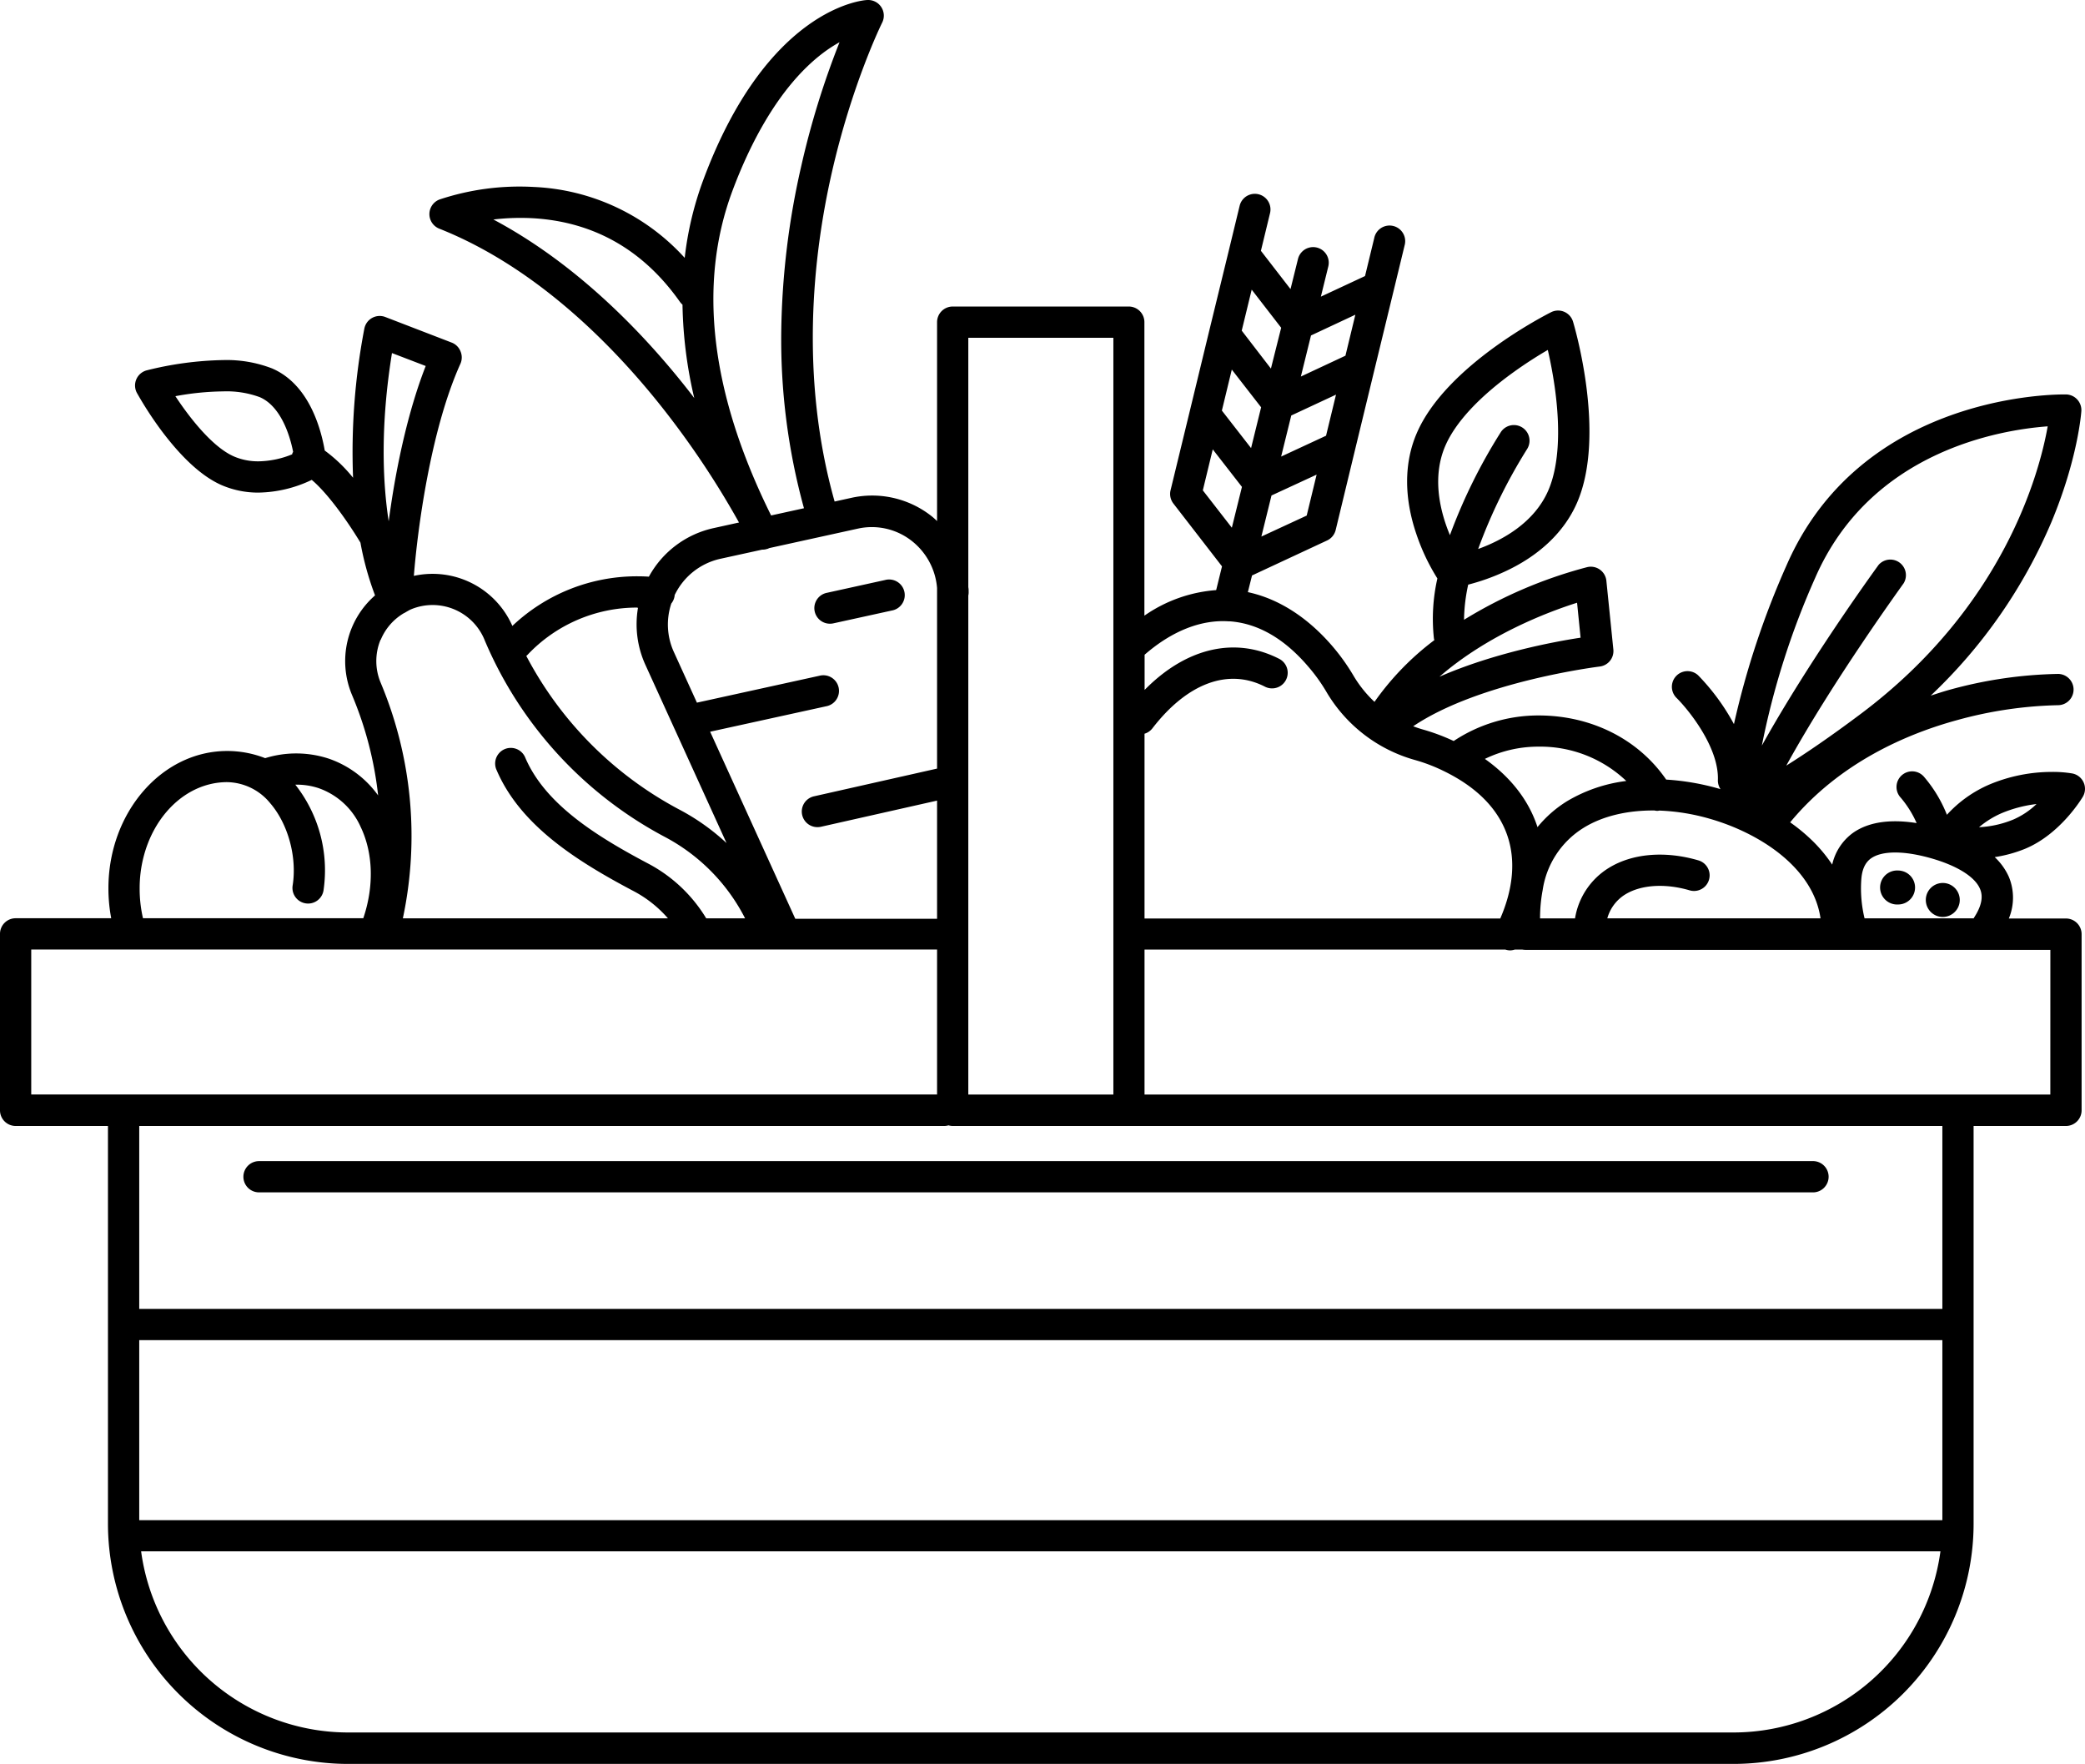 <svg xmlns="http://www.w3.org/2000/svg" viewBox="-0 -0.005 500.006 422.985" style=""><g><g data-name="Layer 2"><g data-name="Vector_88892782"><path d="M499.49 191.05a3.75 3.75 0 0 0-2.53-5.58 28 28 0 0 0-4.91-.37 38.72 38.72 0 0 0-14.92 3 29.58 29.58 0 0 0-10.24 7.28 32 32 0 0 0-5.4-9 3.75 3.75 0 1 0-5.66 4.91 25 25 0 0 1 3.8 6.08c-5.23-.83-11-.68-15.3 2.37a12.89 12.89 0 0 0-4.95 7.59 35.18 35.18 0 0 0-4.54-5.52 43.35 43.35 0 0 0-5.54-4.62c11.9-14.41 28.2-21.28 40-24.5a98.31 98.31 0 0 1 24.19-3.59 3.75 3.75 0 0 0 .05-7.5 104.38 104.38 0 0 0-26 3.8c-1.54.42-3 .92-4.53 1.4a123.86 123.86 0 0 0 28.89-41.48c6.38-15.23 7.2-26.28 7.23-26.74a3.76 3.76 0 0 0-3.65-4H495c-5 0-49.15 1.15-66.54 40.92a202 202 0 0 0-12.64 38.14 52.33 52.33 0 0 0-8.6-11.72 3.75 3.75 0 0 0-5.25 5.35c2.87 2.82 10.27 11.88 10 19.77a3.71 3.71 0 0 0 .63 2.2l-.28-.09a58.63 58.63 0 0 0-12.75-2.21c-6.65-9.67-17.92-15.38-30.6-15.38a36.7 36.7 0 0 0-20.36 6.13 48.69 48.69 0 0 0-7.17-2.7c-.87-.24-1.71-.52-2.54-.84 16-10.77 44.41-14.28 44.72-14.32a3.74 3.74 0 0 0 3.28-4.1l-1.67-16.43a3.75 3.75 0 0 0-4.63-3.3 109.08 109.08 0 0 0-29.51 12.62 41.6 41.6 0 0 1 1-8.43 51 51 0 0 0 8.49-3c8.48-3.84 14.59-9.63 17.65-16.73 7-16.3-.67-42.23-1-43.33a3.74 3.74 0 0 0-5.26-2.27c-1 .51-25.18 12.7-32.21 29-3.07 7.1-3.09 15.51-.06 24.32a49.65 49.65 0 0 0 5 10.53 43.64 43.64 0 0 0-.84 14.3 3.88 3.88 0 0 0 .11.49 66 66 0 0 0-14.35 14.8 28.44 28.44 0 0 1-5.11-6.4 49.67 49.67 0 0 0-4.95-6.91c-6-7-13-11.44-20.31-13l1-4 18-8.39a3.75 3.75 0 0 0 2.06-2.51l4.61-19.09 4.64-19.15 4.65-19.15 2.62-10.82a3.75 3.75 0 1 0-7.28-1.77l-2.2 9.08-10.59 4.94 1.78-7.24a3.74 3.74 0 1 0-7.27-1.79l-1.79 7.22-7.1-9.18 2.2-9.08a3.75 3.75 0 0 0-7.29-1.76l-2.62 10.82L290 79.26l-4.64 19.16-4.65 19.15a3.76 3.76 0 0 0 .68 3.17l11.66 15.07-1.4 5.69a34.55 34.55 0 0 0-17.21 6.13V77.25a3.75 3.75 0 0 0-3.75-3.75h-42.22a3.75 3.75 0 0 0-3.75 3.75v47.69c-.43-.4-.85-.8-1.32-1.17a23 23 0 0 0-19.25-4.39l-4 .88c-8.44-29.93-5.13-59.1-.76-78.48 4.89-21.67 12.09-36.21 12.16-36.35A3.75 3.75 0 0 0 208 0c-1 0-24 1.83-39.37 43.21a78.79 78.79 0 0 0-4.43 18.62 51.87 51.87 0 0 0-36.16-17 60.85 60.85 0 0 0-22.63 3 3.75 3.75 0 0 0-.06 7c24 9.53 42.89 29.28 54.46 44.17a208.14 208.14 0 0 1 17.41 26.29l-6.07 1.34a23.38 23.38 0 0 0-15.54 11.65c-.91-.06-1.82-.09-2.74-.09a43.46 43.46 0 0 0-30 11.9 20.9 20.9 0 0 0-23.62-12c.83-10.64 3.92-34.82 11.17-50.88a3.74 3.74 0 0 0 0-3 3.69 3.69 0 0 0-2.12-2.07L92.37 76a3.75 3.75 0 0 0-5 2.82 156.93 156.93 0 0 0-2.7 35.74 36.36 36.36 0 0 0-6.79-6.52C77 103 74.21 92.19 65.24 88.34a30.23 30.23 0 0 0-11.74-2 81.06 81.06 0 0 0-18.34 2.47 3.76 3.76 0 0 0-2.32 5.42 87.09 87.09 0 0 0 5.95 9.13c5 6.64 9.82 11 14.43 13a22.1 22.1 0 0 0 8.78 1.76 30.53 30.53 0 0 0 12.76-3.05c3.67 3.08 8.32 9.49 11.68 15.05a71.15 71.15 0 0 0 3.5 12.65 20.92 20.92 0 0 0-5.53 23.86l.07.17a85.89 85.89 0 0 1 6.2 23.94 24.26 24.26 0 0 0-11.83-8.82 25.06 25.06 0 0 0-15.26-.12 25 25 0 0 0-9.1-1.72C38.77 180.08 26 194.86 26 213a38.37 38.37 0 0 0 .67 7.19H3.75A3.75 3.75 0 0 0 0 224v42.25A3.75 3.75 0 0 0 3.75 270h22.14v95.42a57.63 57.63 0 0 0 57.56 57.56h332.28a57.62 57.62 0 0 0 57.56-57.56V270h22.15a3.75 3.75 0 0 0 3.75-3.75V224a3.75 3.75 0 0 0-3.75-3.75h-13.7a13 13 0 0 0 0-10 14.64 14.64 0 0 0-3.39-4.72 31.81 31.81 0 0 0 7.3-2c8.49-3.53 13.62-12.12 13.84-12.48zM346.6 106.91c2.41-5.58 8.06-11.69 16.34-17.65 3.08-2.22 6-4.05 8.24-5.35.58 2.52 1.26 5.9 1.76 9.66 1.34 10.12.78 18.42-1.63 24-3.38 7.83-11.11 12-16.83 14.07a127.15 127.15 0 0 1 11.76-24 3.75 3.75 0 0 0-6.27-4.11 130.38 130.38 0 0 0-12.26 24.79c-2.33-5.57-4.39-13.8-1.11-21.41zm32.44 46c-6.64 1-21.08 3.78-33.84 9.36 11.6-10.07 26-15.53 33-17.74zM56.17 109.48C51 107.27 45.48 100.19 42.06 95a66.14 66.14 0 0 1 11.44-1.15 23 23 0 0 1 8.79 1.38c4.86 2.09 7.13 8.68 8 13.1 0 .09-.1.17-.14.27s-.06.23-.09.34a22.08 22.08 0 0 1-8.06 1.68 14.62 14.62 0 0 1-5.83-1.14zm380.41 110.73h-51.13a9.82 9.82 0 0 1 4.27-5.71c3.79-2.35 9.58-2.73 15.48-1a3.74 3.74 0 1 0 2.09-7.19c-8-2.34-15.87-1.67-21.51 1.83a17.47 17.47 0 0 0-8.07 12.08h-8.39a36.4 36.4 0 0 1 .63-6.79 21.17 21.17 0 0 1 9.81-14.92c4.56-2.83 10.52-4.22 17-4.16a4.08 4.08 0 0 0 .69.09 4.46 4.46 0 0 0 .51-.07 50.32 50.32 0 0 1 12.19 2c11.51 3.32 24.63 11.46 26.43 23.84zm-1.25-81.71c13.25-30.31 44.27-35.42 55.73-36.27-2 11.27-10.55 43.23-44.77 68.91-7.42 5.57-13.33 9.57-17.92 12.45 11.27-20.51 28-43.48 28.16-43.75a3.74 3.74 0 0 0-6-4.41c-.06.08-5.84 8-12.85 18.63-6.05 9.18-11.12 17.45-15.17 24.73a189 189 0 0 1 12.82-40.29zM390 187.27a36.48 36.48 0 0 0-14.22 4.86 28.35 28.35 0 0 0-7.09 6.23c0-.13-.06-.26-.1-.38-2.12-6.24-6.39-11.67-12.5-16a29.28 29.28 0 0 1 12.81-2.94 29.91 29.91 0 0 1 21.1 8.23zm-72-82.79l-10.77 5 2.43-9.85 10.73-5zm-15.57-6.82l-2.41 9.79-7-9 2.38-9.83zm.06 31l2.43-9.85 10.82-5-2.38 9.82zm22.54-53.2l-2.38 9.83-10.69 5 2.43-9.85zm-20.25 12.92l-7-9.1 2.39-9.83 7.07 9.14zm-16.33 29.2l2.38-9.83 7 9-2.42 9.79zm6.4 31.4c6.82.48 13.22 4.17 19 11a40.91 40.91 0 0 1 4.19 5.84 35.83 35.83 0 0 0 21.31 16.43 40.4 40.4 0 0 1 6.71 2.56c8.05 3.88 13.24 9.13 15.44 15.62 2 5.89 1.38 12.7-1.72 19.82h-85.31v-44.31a3.75 3.75 0 0 0 1.88-1.28c8.37-10.86 18.21-14.51 27-10a3.75 3.75 0 0 0 3.41-6.68c-10.62-5.43-22.37-2.61-32.27 7.46V157c6.56-5.71 13.6-8.5 20.36-8zM267 81v181.47h-34.79V142.8a3.25 3.25 0 0 0 .08-.83c0-.39 0-.78-.08-1.17V81zm-91.38-35.17c3.93-10.56 10.89-24.88 21.71-33.1a34 34 0 0 1 4-2.61 200.3 200.3 0 0 0-9.2 29.79A187.74 187.74 0 0 0 187.36 79a152.56 152.56 0 0 0 5.44 42.87l-7.88 1.73c-14.49-29.22-17.63-55.39-9.3-77.77zm-57.3 6.8a55.33 55.33 0 0 1 9.56-.3c14.58.87 26.42 7.62 35.19 20.07a3.73 3.73 0 0 0 .6.65 104.77 104.77 0 0 0 2.82 22.4l-.68-.9c-10.5-13.55-26.75-30.88-47.49-41.92zm54.4 81.37l10.05-2.2h.1a3.82 3.82 0 0 0 .75-.08l.24-.07a1.77 1.77 0 0 0 .31-.08l.19-.09.15-.06 21.21-4.66a15.5 15.5 0 0 1 13 3 16 16 0 0 1 6 11.25v43.29l-29.47 6.64a3.74 3.74 0 0 0 .81 7.4 3.91 3.91 0 0 0 .83-.09l27.83-6.27v28.34h-34l-20.42-44.86 27.82-6.1a3.75 3.75 0 1 0-1.61-7.32l-29.38 6.45-5.54-12.17a15.87 15.87 0 0 1-.6-11.61 3.73 3.73 0 0 0 .79-1.84.75.75 0 0 0 0-.15 1.63 1.63 0 0 1 .09-.19 16 16 0 0 1 10.85-8.53zm-19.88 11.74h.16a23.46 23.46 0 0 0 1.74 13.61l6.83 15a3.36 3.36 0 0 0 .2.43l12.46 27.38a52.47 52.47 0 0 0-11.26-8 87.87 87.87 0 0 1-36.76-36.88 2.2 2.2 0 0 0 .28-.24 36.11 36.11 0 0 1 26.35-11.35zM94 84.66l8.09 3.1c-4.35 11.09-7 24.3-8.4 33.87-.16 1.06-.32 2.19-.48 3.37-1.45-9.44-2.02-22.93.79-40.34zm-2.7 68.77a13.3 13.3 0 0 1 5.53-6.38 3.39 3.39 0 0 0 .53-.29c.39-.21.77-.46 1.19-.64a13.46 13.46 0 0 1 17.6 7.2l.07.18a95.37 95.37 0 0 0 43.28 47.22 45.44 45.44 0 0 1 19.18 19.49h-9.32a35.74 35.74 0 0 0-13.92-13.13c-12.56-6.64-24.84-14.34-29.55-25.58a3.75 3.75 0 0 0-6.91 2.9c5.62 13.42 19.17 22 33 29.3a28.47 28.47 0 0 1 8.2 6.51H96.61a94.94 94.94 0 0 0-5.24-56.31l-.07-.17a13.38 13.38 0 0 1-.05-10.3zM33.49 213a30.11 30.11 0 0 1 .95-7.56c2.25-8.76 8.3-15.5 15.81-17.37a17.36 17.36 0 0 1 4.22-.52 13.61 13.61 0 0 1 10.36 5.09c4.24 4.93 6.4 12.8 5.37 19.57a3.75 3.75 0 1 0 7.41 1.12 33.18 33.18 0 0 0-6.79-25.17 16.53 16.53 0 0 1 5.61.84 17.29 17.29 0 0 1 10.07 9.31c3 6.29 3.22 14.22.62 21.88H34.29a31.26 31.26 0 0 1-.8-7.19zm-26 14.69h217.23v34.76H7.49zM465.8 364.53H33.39v-43.17H465.8zm-50.07 50.91H83.45A50.12 50.12 0 0 1 33.84 372h431.5a50.12 50.12 0 0 1-49.61 43.44zm50.07-101.57H33.39V270h193.07a3.66 3.66 0 0 0 1-.15 3.74 3.74 0 0 0 1 .15H465.8zm25.89-51.4H274.47v-34.76H361a4 4 0 0 0 1.12.19 4 4 0 0 0 1.14-.19h1.84a4.4 4.4 0 0 0 .73.07 3.27 3.27 0 0 0 .54 0H491.7zm-44.55-42.26a30.64 30.64 0 0 1-.79-9.16c.15-2.49.91-4.19 2.33-5.21 2.6-1.85 7.75-1.89 14.15-.11s10.78 4.49 12 7.42c.69 1.6.47 3.46-.7 5.66-.25.48-.55.93-.83 1.4zm27.45-21.85A21.91 21.91 0 0 1 480 195a31.07 31.07 0 0 1 8.38-2.2 18.73 18.73 0 0 1-5.59 3.73 24.8 24.8 0 0 1-8.2 1.83z"></path><path d="M467 211.88a4.07 4.07 0 1 0-2.19 7.85 4 4 0 0 0 1.09.15 4.1 4.1 0 0 0 3.93-3 4.08 4.08 0 0 0-2.83-5z"></path><path d="M456.24 208.89a4 4 0 0 0-1.09-.15 4.08 4.08 0 1 0 0 8.15 4.07 4.07 0 0 0 1.09-8z"></path><path d="M199.05 149.56a3.72 3.72 0 0 0 .81-.09l14-3.07a3.75 3.75 0 1 0-1.6-7.32l-14 3.08a3.74 3.74 0 0 0 .8 7.4z"></path><path d="M58.37 282.18a3.74 3.74 0 0 0 3.75 3.74h372.46a3.75 3.75 0 1 0 0-7.49H62.12a3.75 3.75 0 0 0-3.75 3.75z"></path></g></g></g></svg>